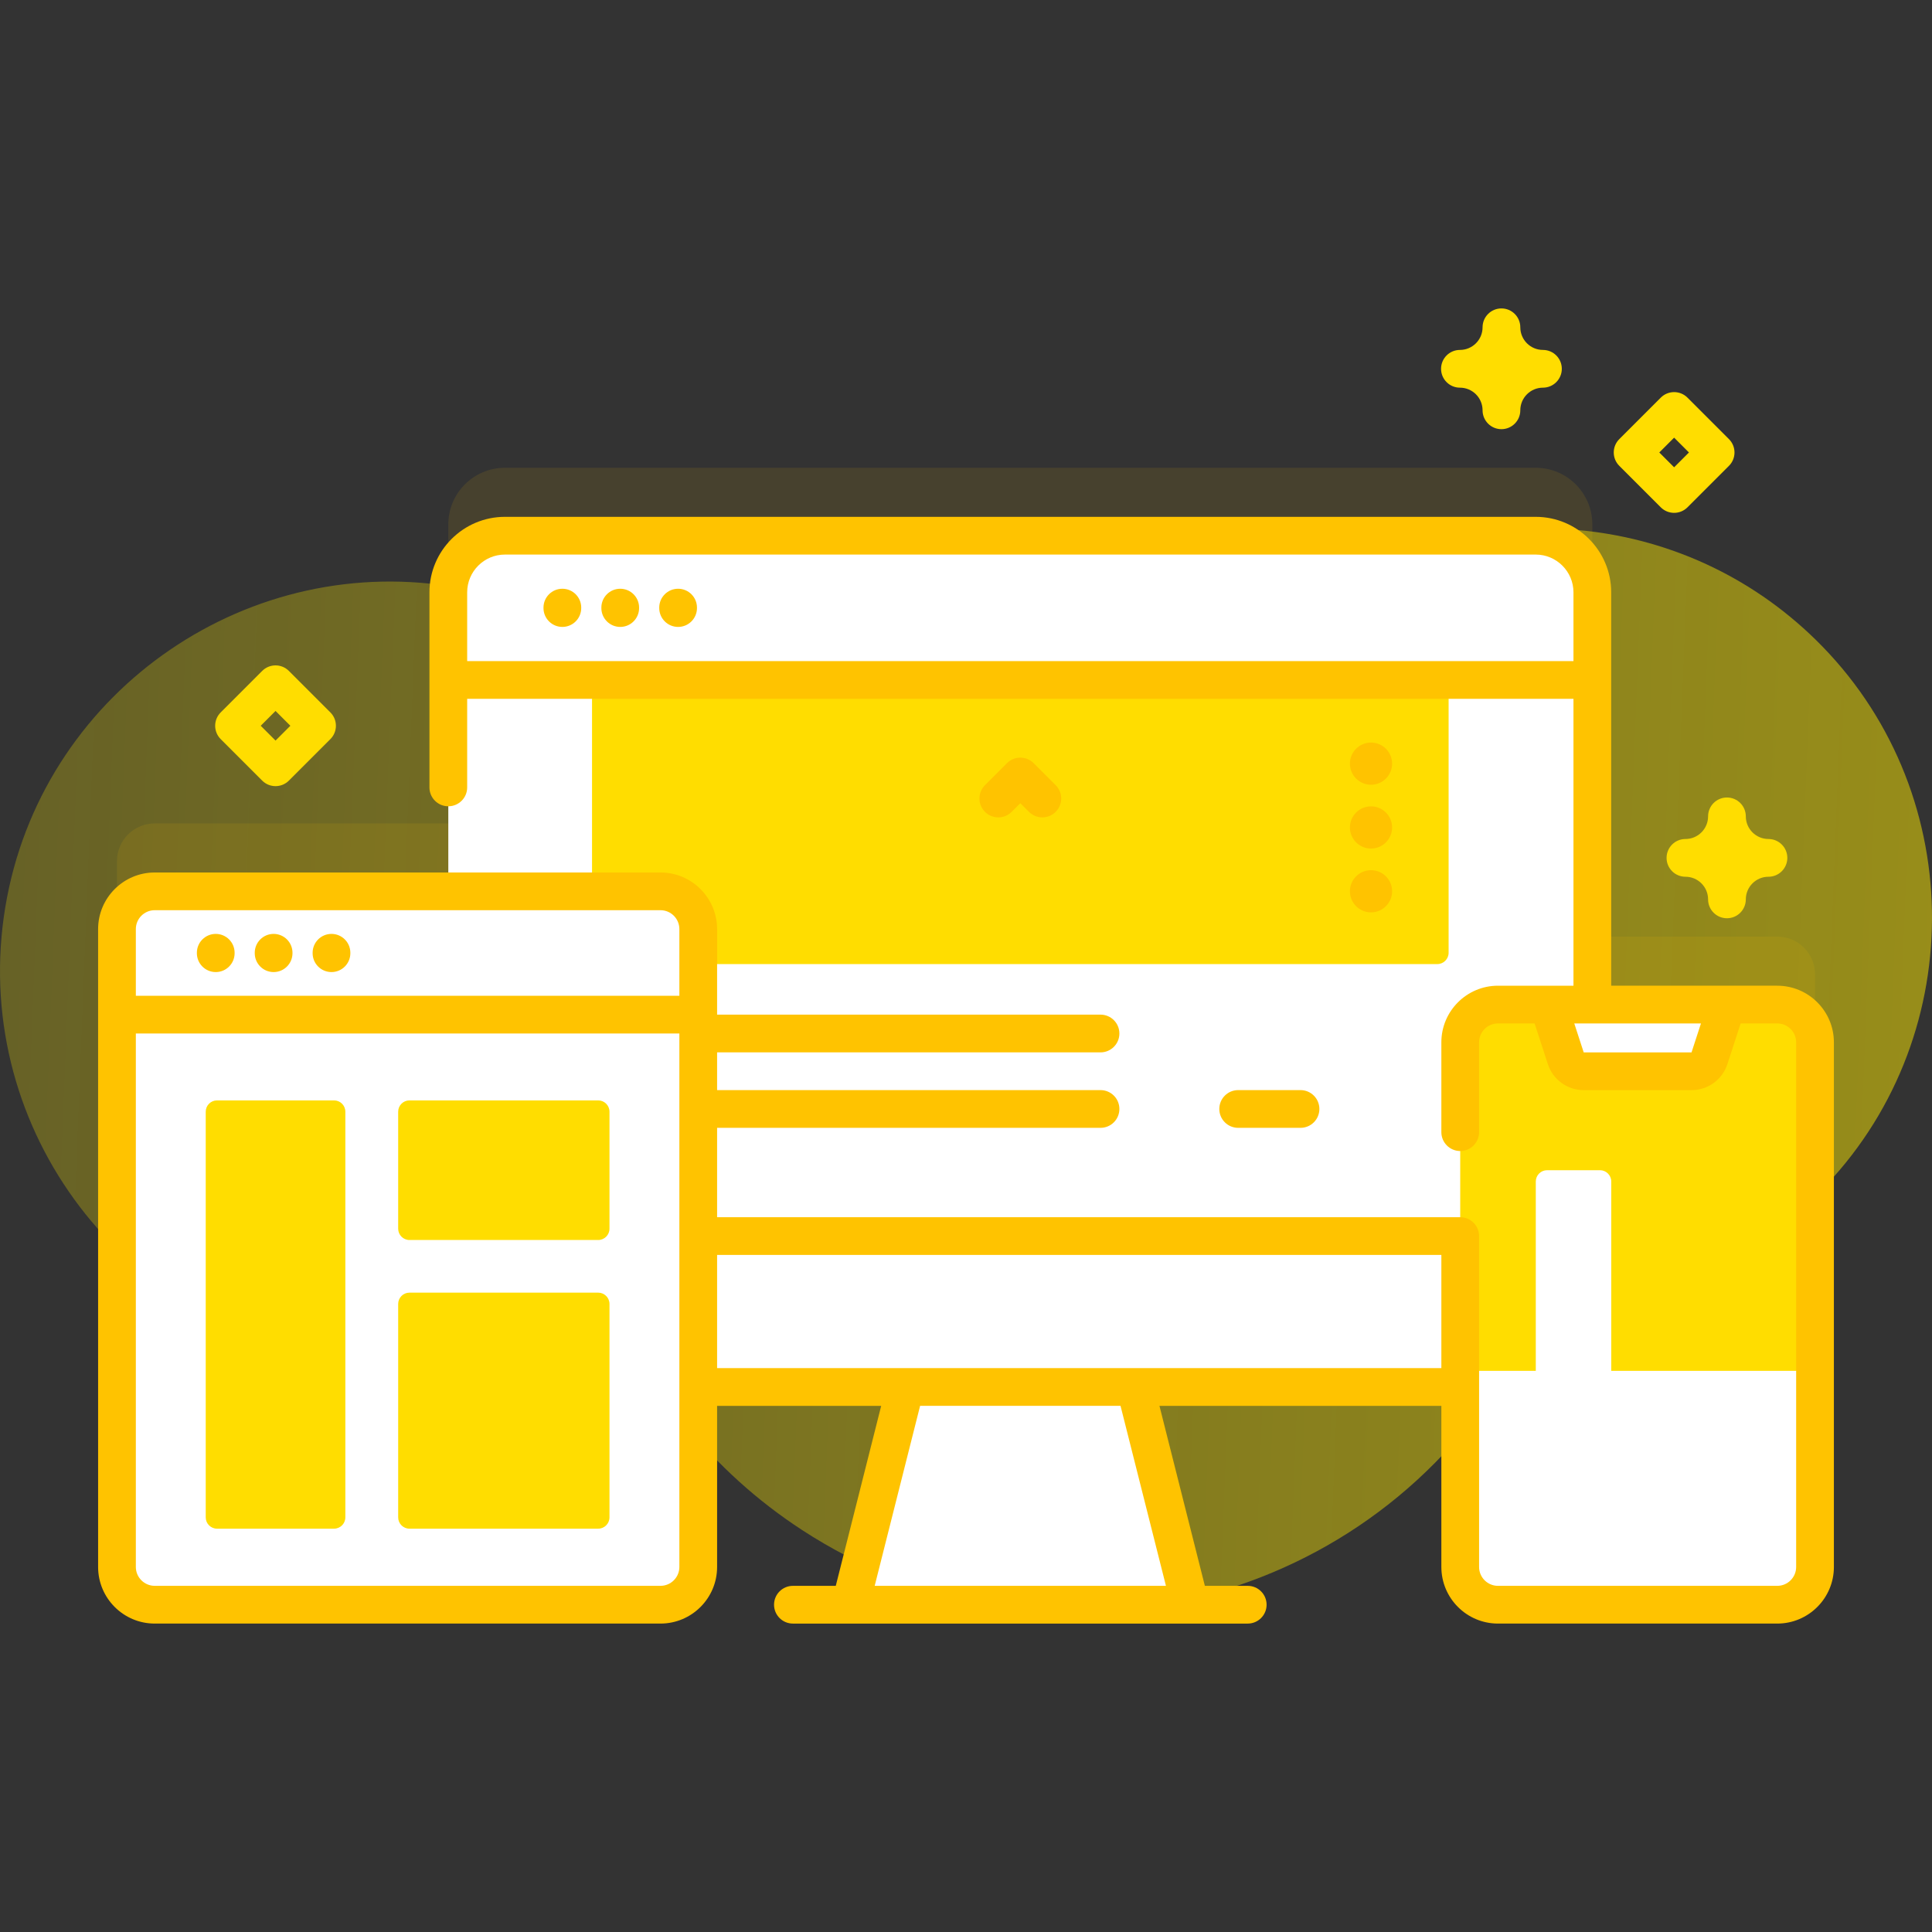 <?xml version="1.0"?>
<svg xmlns="http://www.w3.org/2000/svg" xmlns:xlink="http://www.w3.org/1999/xlink" xmlns:svgjs="http://svgjs.com/svgjs" version="1.1" width="512" height="512" x="0" y="0" viewBox="0 0 512 512" style="enable-background:new 0 0 512 512" xml:space="preserve" class=""><rect x="0" y="0" width="512" height="512" fill="#333333" stroke="none"/><g><linearGradient xmlns="http://www.w3.org/2000/svg" id="SVGID_1_" gradientUnits="userSpaceOnUse" x1="-31.206" x2="525.753" y1="268.626" y2="290.708"><stop stop-opacity="0.24" stop-color="#ffea00" offset="0"/><stop stop-opacity="0.5" stop-color="#ffea00" offset="1"/></linearGradient><g xmlns="http://www.w3.org/2000/svg"><path d="m482.969 171.336c-34.945-35.948-89.48-40.907-129.831-14.878-11.48 7.405-25.381 9.888-38.717 6.927-31.565-7.009-64.584-2.222-92.707 13.042-18.907 10.261-41.936 8.477-59.579-3.83-11.712-8.169-25.312-14.023-40.257-16.777-55.438-10.217-109.337 26.553-119.994 81.907-10.899 56.609 26.628 111.012 83.196 121.089 13.821 2.462 27.488 2.047 40.388-.816 20.936-4.646 42.81 3.122 56.321 19.776 8.528 10.512 18.812 19.894 30.757 27.689 61.731 40.28 144.427 22.89 184.707-38.84.043-.065.085-.131.128-.196 7.377-11.349 18.851-19.44 32.12-22.119 19.353-3.907 37.801-13.404 52.756-28.495 39.373-39.732 39.701-104.371.712-144.479z" fill="url(#SVGID_1_)" data-original="url(#SVGID_1_)" style=""/><path d="m481 329.615v-71.391c0-5.524-4.478-10.003-10.003-10.003h-49.013v-109.25c0-8.286-6.718-15.004-15.004-15.004h-273.17c-8.286 0-15.004 6.717-15.004 15.004v79.242h-77.803c-5.524 0-10.003 4.478-10.003 10.003v101.399z" fill="#ffc300" opacity=".1" data-original="#2626bc" style="" class=""/><path d="m315.41 425.263h-90.03l11.79-46.7 6.22-24.65h54.01l6.22 24.65z" fill="#ffffff" data-original="#ffffff" style="" class=""/><path d="m406.981 367.563h-273.17c-8.286 0-15.004-6.717-15.004-15.004v-195.588c0-8.286 6.717-15.004 15.004-15.004h273.17c8.286 0 15.004 6.717 15.004 15.004v195.588c0 8.286-6.718 15.004-15.004 15.004z" fill="#ffffff" data-original="#ffffff" style="" class=""/><path d="m380.896 255.493h-221c-1.657 0-3-1.343-3-3v-72.294h227v72.295c0 1.656-1.343 2.999-3 2.999z" fill="#ffdd00" data-original="#6583fe" style="" class=""/><path d="m291.65 278.889h-106.52c-2.762 0-5-2.239-5-5s2.238-5 5-5h106.52c2.762 0 5 2.239 5 5s-2.239 5-5 5z" fill="#ffc300" data-original="#2626bc" style="" class=""/><path d="m291.65 298.889h-106.52c-2.762 0-5-2.239-5-5s2.238-5 5-5h106.52c2.762 0 5 2.239 5 5s-2.239 5-5 5z" fill="#ffc300" data-original="#2626bc" style="" class=""/><path d="m344.65 298.889h-16.52c-2.762 0-5-2.239-5-5s2.238-5 5-5h16.52c2.762 0 5 2.239 5 5s-2.239 5-5 5z" fill="#ffc300" data-original="#2626bc" style="" class=""/><path d="m421.985 180.199v-23.228c0-8.286-6.718-15.004-15.004-15.004h-273.17c-8.286 0-15.004 6.717-15.004 15.004v23.228z" fill="#ffffff" data-original="#ffffff" style="" class=""/><path d="m118.807 327.571v24.988c0 8.286 6.718 15.004 15.004 15.004h273.17c8.286 0 15.004-6.717 15.004-15.004v-24.988z" fill="#ffffff" data-original="#ffffff" style="" class=""/><path d="m470.997 425.263h-74.019c-5.524 0-10.003-4.478-10.003-10.003v-139.036c0-5.524 4.478-10.003 10.003-10.003h74.019c5.524 0 10.003 4.478 10.003 10.003v139.036c0 5.524-4.478 10.003-10.003 10.003z" fill="#ffdd00" data-original="#6583fe" style="" class=""/><g fill="#fff"><path d="m386.976 363.282v51.978c0 5.524 4.478 10.003 10.002 10.003h74.019c5.524 0 10.003-4.478 10.003-10.003v-51.978z" fill="#ffffff" data-original="#ffffff" style="" class=""/><path d="m453.03 280.44 4.631-14.219h-47.346l4.631 14.219c.671 2.059 2.59 3.453 4.755 3.453h28.573c2.166 0 4.085-1.394 4.756-3.453z" fill="#ffffff" data-original="#ffffff" style="" class=""/><path d="m175.038 425.263h-134.035c-5.524 0-10.003-4.478-10.003-10.003v-169.044c0-5.524 4.478-10.003 10.003-10.003h134.035c5.524 0 10.003 4.478 10.003 10.003v169.044c-.001 5.524-4.479 10.003-10.003 10.003z" fill="#ffffff" data-original="#ffffff" style="" class=""/><path d="m185.04 268.889v-22.673c0-5.524-4.478-10.003-10.003-10.003h-134.034c-5.524 0-10.003 4.478-10.003 10.003v22.673z" fill="#ffffff" data-original="#ffffff" style="" class=""/></g><path d="m88.52 405.115h-31c-1.657 0-3-1.343-3-3v-107.5c0-1.657 1.343-3 3-3h31c1.657 0 3 1.343 3 3v107.5c0 1.657-1.343 3-3 3z" fill="#ffdd00" data-original="#6583fe" style="" class=""/><path d="m158.52 328.615h-50c-1.657 0-3-1.343-3-3v-31c0-1.657 1.343-3 3-3h50c1.657 0 3 1.343 3 3v31c0 1.657-1.343 3-3 3z" fill="#ffdd00" data-original="#6583fe" style="" class=""/><path d="m158.52 405.115h-50c-1.657 0-3-1.343-3-3v-56.552c0-1.657 1.343-3 3-3h50c1.657 0 3 1.343 3 3v56.552c0 1.657-1.343 3-3 3z" fill="#ffdd00" data-original="#6583fe" style="" class=""/><g fill="#2626bc"><path d="m149.03 156.025c-2.762 0-5 2.239-5 5v.115c0 2.761 2.238 5 5 5s5-2.239 5-5v-.115c0-2.761-2.238-5-5-5z" fill="#ffc300" data-original="#2626bc" style="" class=""/><path d="m164.368 156.025c-2.762 0-5 2.239-5 5v.115c0 2.761 2.238 5 5 5s5-2.239 5-5v-.115c0-2.761-2.238-5-5-5z" fill="#ffc300" data-original="#2626bc" style="" class=""/><path d="m179.705 156.025c-2.762 0-5 2.239-5 5v.115c0 2.761 2.238 5 5 5s5-2.239 5-5v-.115c0-2.761-2.238-5-5-5z" fill="#ffc300" data-original="#2626bc" style="" class=""/><path d="m470.997 261.221h-44.013v-104.25c0-11.03-8.974-20.004-20.004-20.004h-273.17c-11.03 0-20.004 8.974-20.004 20.004v51.702c0 2.761 2.238 5 5 5s5-2.239 5-5v-23.474h293.178v76.022h-20.006c-8.272 0-15.003 6.73-15.003 15.003v23.806c0 2.761 2.238 5 5 5s5-2.239 5-5v-23.806c0-2.759 2.244-5.003 5.003-5.003h9.707l3.506 10.768c1.346 4.129 5.167 6.904 9.51 6.904h28.573c4.343 0 8.164-2.774 9.51-6.904l3.506-10.767h9.707c2.759 0 5.003 2.244 5.003 5.003v139.036c0 2.758-2.244 5.002-5.003 5.002h-74.019c-2.759 0-5.003-2.244-5.003-5.002v-87.689c0-2.761-2.238-5-5-5h-196.935v-76.355c0-8.272-6.73-15.002-15.003-15.002h-134.034c-8.272 0-15.003 6.73-15.003 15.002v169.044c0 8.272 6.73 15.002 15.003 15.002h134.034c8.272 0 15.003-6.73 15.003-15.002v-42.697h43.486l-12.037 47.7h-11.359c-2.762 0-5 2.239-5 5s2.238 5 5 5h120.531c2.762 0 5-2.239 5-5s-2.238-5-5-5h-11.359l-12.036-47.7h74.71v42.697c0 8.272 6.73 15.002 15.003 15.002h74.019c8.272 0 15.003-6.73 15.003-15.002v-139.037c-.001-8.272-6.731-15.003-15.004-15.003zm-347.19-86.022v-18.228c0-5.516 4.487-10.004 10.004-10.004h273.17c5.517 0 10.004 4.488 10.004 10.004v18.228zm324.467 103.694h-28.575l-2.498-7.671h33.572zm-407.271-37.68h134.034c2.759 0 5.003 2.244 5.003 5.002v17.673h-144.04v-17.673c0-2.758 2.244-5.002 5.003-5.002zm139.037 174.047c0 2.758-2.244 5.002-5.003 5.002h-134.034c-2.759 0-5.003-2.244-5.003-5.002v-141.371h144.04zm128.949 5.003h-77.187l12.036-47.7h53.115zm-118.949-57.7v-29.992h191.936v29.992z" fill="#ffc300" data-original="#2626bc" style="" class=""/><path d="m57.174 257.609c2.762 0 5-2.239 5-5v-.115c0-2.761-2.238-5-5-5s-5 2.239-5 5v.115c0 2.761 2.238 5 5 5z" fill="#ffc300" data-original="#2626bc" style="" class=""/><path d="m72.511 257.609c2.762 0 5-2.239 5-5v-.115c0-2.761-2.238-5-5-5s-5 2.239-5 5v.115c0 2.761 2.238 5 5 5z" fill="#ffc300" data-original="#2626bc" style="" class=""/><path d="m87.848 257.609c2.762 0 5-2.239 5-5v-.115c0-2.761-2.238-5-5-5s-5 2.239-5 5v.115c0 2.761 2.238 5 5 5z" fill="#ffc300" data-original="#2626bc" style="" class=""/><path d="m268.097 215.15 2.299-2.298 2.299 2.298c.977.976 2.256 1.464 3.535 1.464s2.56-.488 3.536-1.465c1.952-1.953 1.952-5.118-.001-7.071l-5.834-5.833c-1.951-1.952-5.119-1.952-7.07 0l-5.834 5.833c-1.953 1.953-1.953 5.118-.001 7.071 1.953 1.954 5.12 1.954 7.071.001z" fill="#ffc300" data-original="#2626bc" style="" class=""/></g><path d="m424 401.948h-14c-1.657 0-3-1.343-3-3v-85.833c0-1.657 1.343-3 3-3h14c1.657 0 3 1.343 3 3v85.833c0 1.657-1.343 3-3 3z" fill="#ffffff" data-original="#ffffff" style="" class=""/><path d="m397.896 113.735c-2.762 0-5-2.239-5-5 0-3.309-2.691-6-6-6-2.762 0-5-2.239-5-5s2.238-5 5-5c3.309 0 6-2.691 6-6 0-2.761 2.238-5 5-5s5 2.239 5 5c0 3.309 2.691 6 6 6 2.762 0 5 2.239 5 5s-2.238 5-5 5c-3.309 0-6 2.691-6 6 0 2.762-2.239 5-5 5z" fill="#ffdd00" data-original="#6583fe" style="" class=""/><path d="m457.661 243.346c-2.762 0-5-2.239-5-5 0-3.309-2.692-6-6.001-6-2.762 0-5-2.239-5-5s2.238-5 5-5c3.309 0 6.001-2.691 6.001-6 0-2.761 2.238-5 5-5s5 2.239 5 5c0 3.309 2.691 6 5.999 6 2.762 0 5 2.239 5 5s-2.238 5-5 5c-3.308 0-5.999 2.691-5.999 6 0 2.761-2.238 5-5 5z" fill="#ffdd00" data-original="#6583fe" style="" class=""/><path d="m443.66 135.911c-1.279 0-2.56-.488-3.535-1.464l-11-11c-1.953-1.953-1.953-5.119 0-7.071l11-11c1.951-1.952 5.119-1.952 7.07 0l11 11c1.953 1.953 1.953 5.119 0 7.071l-11 11c-.975.976-2.256 1.464-3.535 1.464zm-3.929-16 3.929 3.929 3.929-3.929-3.929-3.929z" fill="#ffdd00" data-original="#6583fe" style="" class=""/><path d="m73.021 208.335c-1.279 0-2.56-.488-3.535-1.464l-11-11c-1.953-1.953-1.953-5.119 0-7.071l11-11c1.951-1.952 5.119-1.952 7.07 0l11 11c1.953 1.953 1.953 5.119 0 7.071l-11 11c-.976.976-2.256 1.464-3.535 1.464zm-3.929-16 3.929 3.929 3.929-3.929-3.929-3.929z" fill="#ffdd00" data-original="#6583fe" style="" class=""/><path d="m363.333 230.606c3.087 0 5.59 2.503 5.59 5.59s-2.503 5.59-5.59 5.59-5.59-2.503-5.59-5.59 2.503-5.59 5.59-5.59z" fill="#ffc300" data-original="#2626bc" style="" class=""/><path d="m363.333 213.696c3.087 0 5.59 2.503 5.59 5.59s-2.503 5.59-5.59 5.59-5.59-2.503-5.59-5.59 2.503-5.59 5.59-5.59z" fill="#ffc300" data-original="#2626bc" style="" class=""/><path d="m363.333 196.786c3.087 0 5.59 2.503 5.59 5.59s-2.503 5.59-5.59 5.59-5.59-2.503-5.59-5.59 2.503-5.59 5.59-5.59z" fill="#ffc300" data-original="#2626bc" style="" class=""/></g></g></svg>
